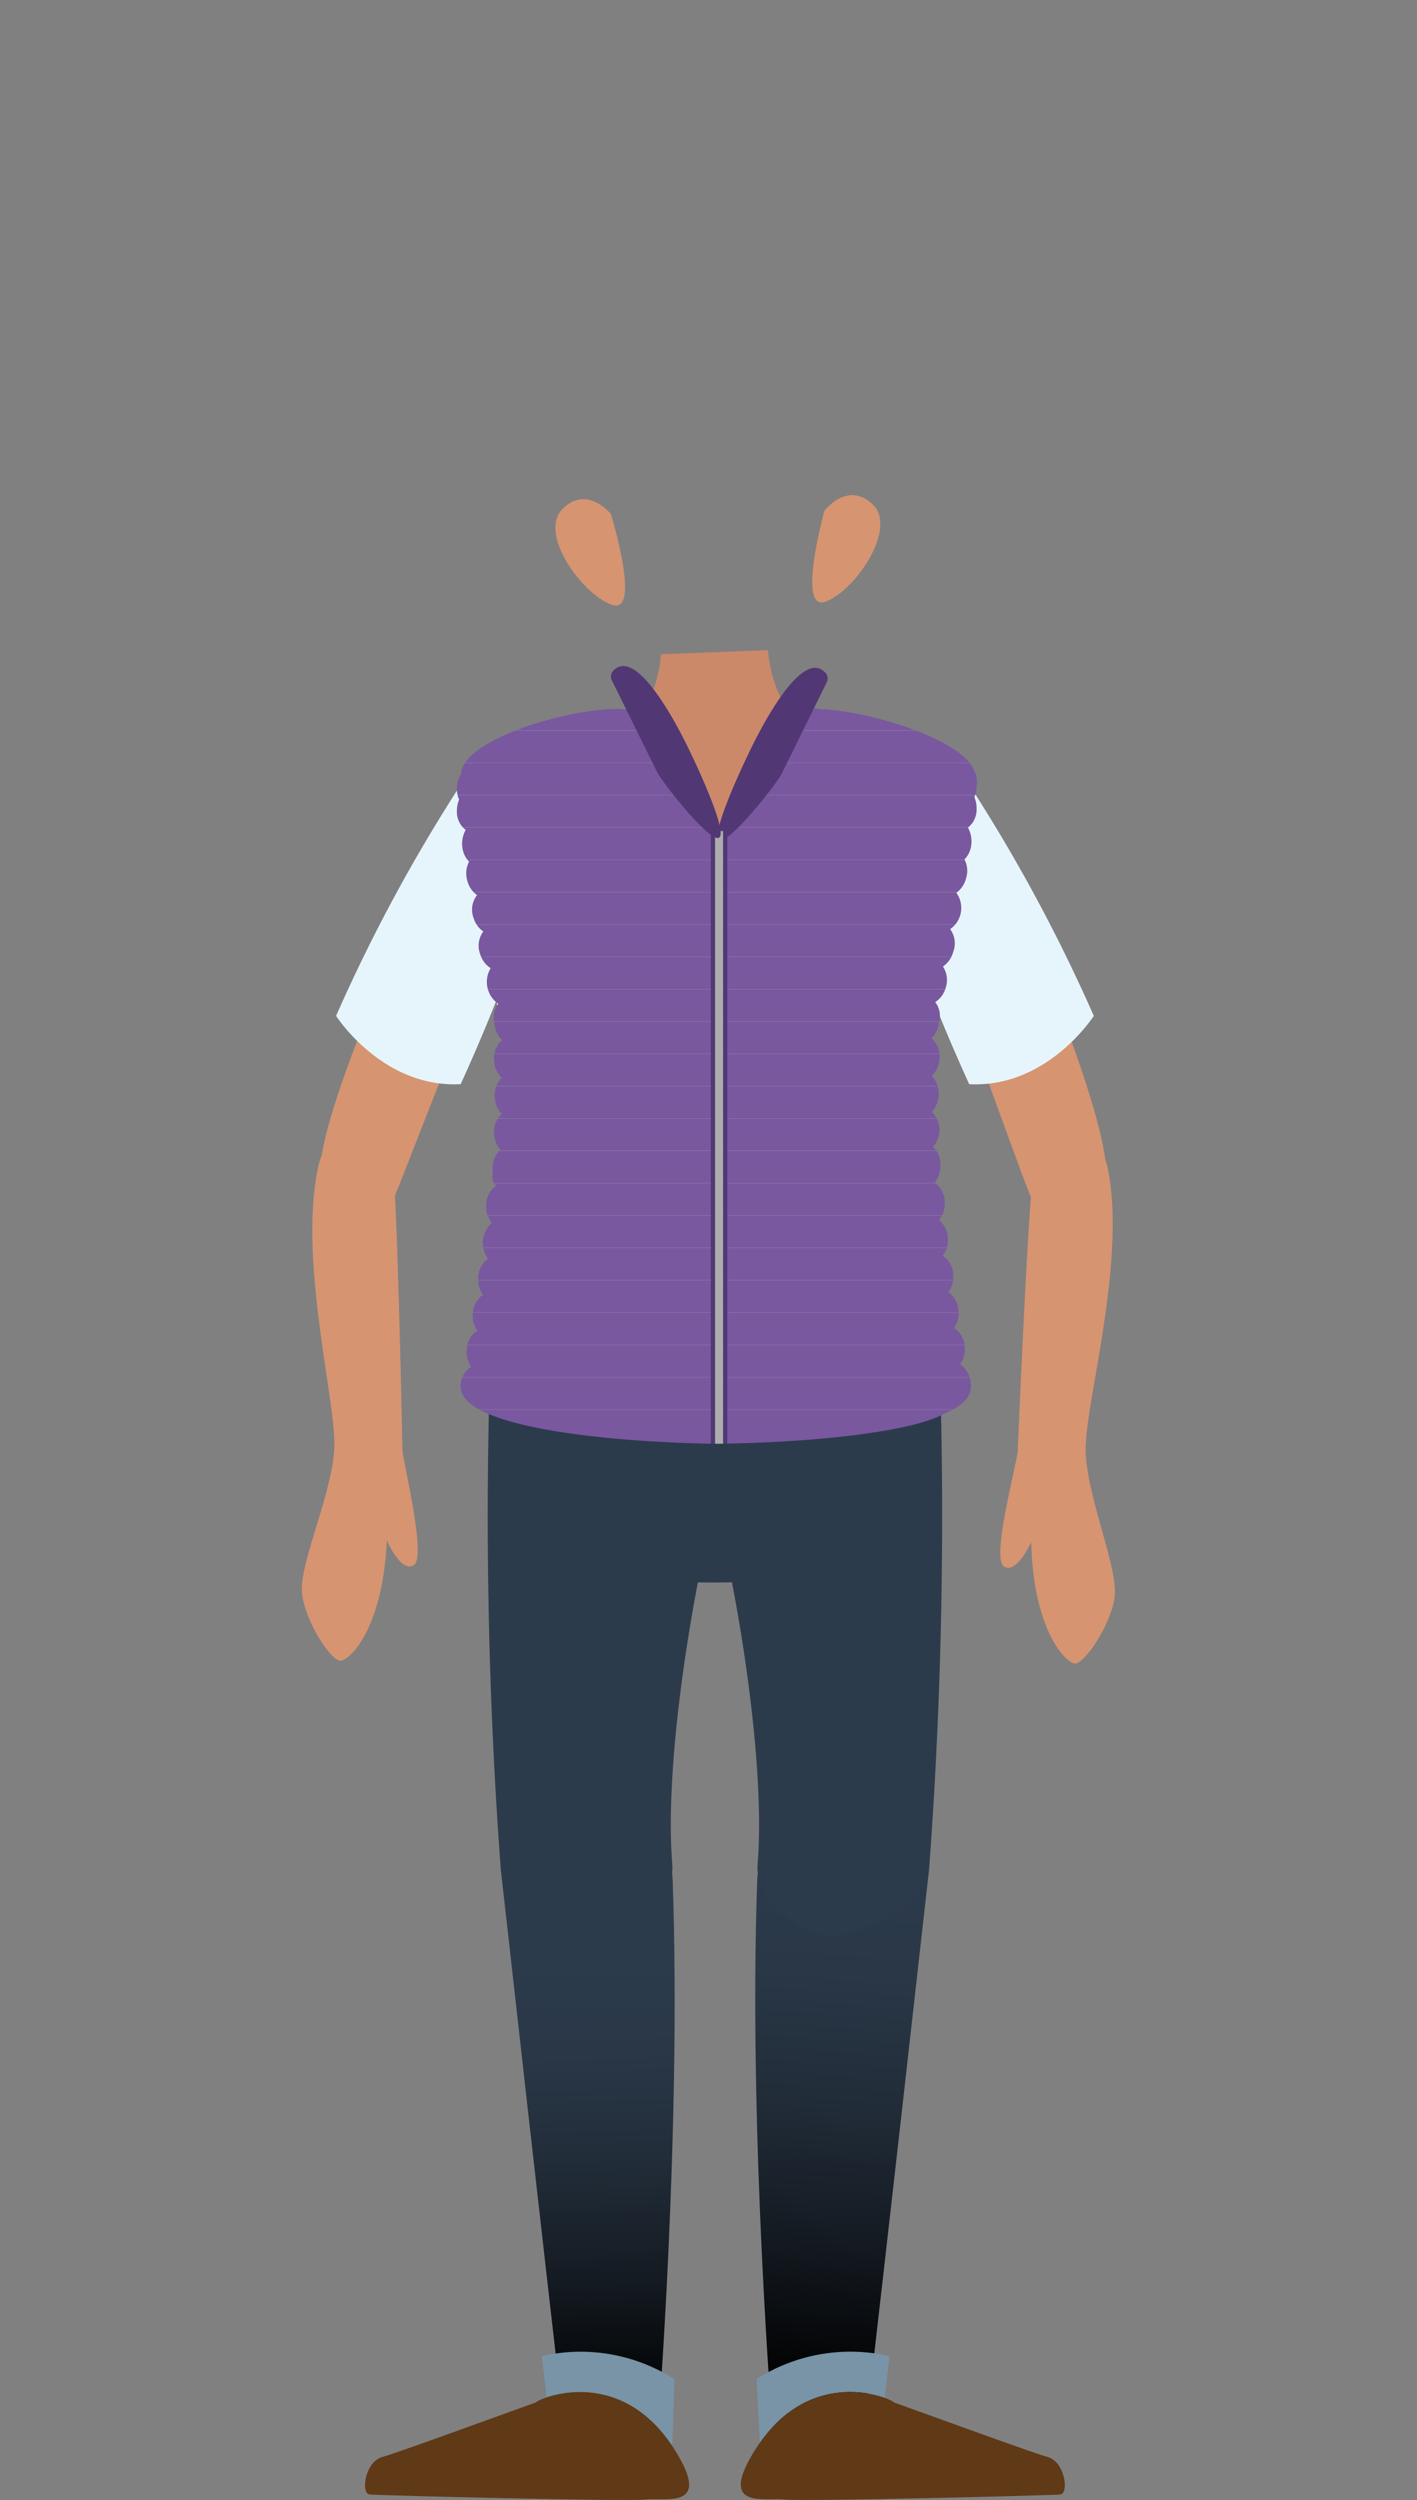 <svg xmlns="http://www.w3.org/2000/svg" xmlns:xlink="http://www.w3.org/1999/xlink" width="110" height="194" viewBox="0 0 110 194"><rect x="0" y="0" width="110" height="194" fill="#808080" stroke="none"/><defs><linearGradient id="New_Gradient_Swatch_4" x1="45.72" y1="152.13" x2="46.66" y2="187.06" gradientUnits="userSpaceOnUse"><stop offset="0" stop-color="#2c3b4c"/><stop offset="0.21" stop-color="#293747"/><stop offset="0.46" stop-color="#212c38"/><stop offset="0.73" stop-color="#131920"/><stop offset="1"/></linearGradient><linearGradient id="New_Gradient_Swatch_4-2" x1="65.52" y1="144.57" x2="62.71" y2="185.42" xlink:href="#New_Gradient_Swatch_4"/><clipPath id="clip-path"><path d="M75.14,64.22a2.21,2.21,0,0,1,.26,1.34,1.91,1.91,0,0,1-.53,1.13A1.91,1.91,0,0,1,75,68.14a2,2,0,0,1-.76,1.14,2,2,0,0,1-.48,2.82A1.86,1.86,0,0,1,74,73.86,2,2,0,0,1,73.2,75a1.91,1.91,0,0,1,.2,1.69,1.88,1.88,0,0,1-.8,1.07h0a1.76,1.76,0,0,1,.26,1.67.68.68,0,0,1,0,.14,2,2,0,0,1-.55,1,1.85,1.85,0,0,1,.61,1.69,2,2,0,0,1-.58,1.22,2.11,2.11,0,0,1,0,2.8A1.94,1.94,0,0,1,72.9,88,2,2,0,0,1,72.42,89a1.61,1.61,0,0,1,.47.7,2.12,2.12,0,0,1,.11.45,1.27,1.27,0,0,1,0,.28h0a.43.43,0,0,1,0,.16,1.93,1.93,0,0,1-.07.43,1.76,1.76,0,0,1-.37.75,1.87,1.87,0,0,1,.78,1.6,1.93,1.93,0,0,1-.45,1.29,2.08,2.08,0,0,1,.3,2.78A1.91,1.91,0,0,1,74,99.13a1.94,1.94,0,0,1-.38,1.14,1.84,1.84,0,0,1,.79,1.51,2,2,0,0,1-.35,1.28,1.83,1.83,0,0,1,.83,1.53,2,2,0,0,1-.35,1.27,2,2,0,0,1,.82,1.52c.19,1.5-1.76,2.15-2.08,2.33-2.48,1.38-10,2.23-17.51,2.32h-.22c-7.53-.09-19.85-1.16-19.79-4.45a1.77,1.77,0,0,1,.82-1.52,2,2,0,0,1-.35-1.28,1.8,1.8,0,0,1,.83-1.52,2,2,0,0,1-.36-1.28,1.86,1.86,0,0,1,.8-1.51,1.9,1.9,0,0,1-.38-1.14,1.92,1.92,0,0,1,.76-1.66,2.07,2.07,0,0,1,.31-2.78,1.93,1.93,0,0,1-.45-1.28,1.89,1.89,0,0,1,.77-1.6,1.56,1.56,0,0,1-.27-.47.78.78,0,0,1,0-.14.16.16,0,0,1,0-.09l0-.12a2,2,0,0,1,0-.26s0-.07,0-.1v-.3a1.57,1.57,0,0,1,.05-.3h0a1.66,1.66,0,0,1,.56-1,2,2,0,0,1-.48-1.08,1.91,1.91,0,0,1,.59-1.72,1.86,1.86,0,0,1-.54-1.18,1.94,1.94,0,0,1,.53-1.62,1.91,1.91,0,0,1-.58-1.23,1.87,1.87,0,0,1,.61-1.69,2,2,0,0,1-.56-1,1,1,0,0,1,0-.17,1.82,1.82,0,0,1,.26-1.65,2.06,2.06,0,0,1-.59-2.76,2,2,0,0,1-.82-1.1,1.86,1.86,0,0,1,.25-1.75,1.89,1.89,0,0,1-.74-1,1.84,1.84,0,0,1,.25-1.82,2,2,0,0,1-.76-1.14,2,2,0,0,1,.14-1.46,1.93,1.93,0,0,1-.52-1.12,2.19,2.19,0,0,1,.26-1.34,1.75,1.75,0,0,1-.68-1.48,2.25,2.25,0,0,1,.17-.87,2,2,0,0,1-.17-.85,2.15,2.15,0,0,1,.32-1.15c.15-3.24,12.52-6.28,14.43-4.51h0l5.83,9.59,5.23-9.79a4.32,4.32,0,0,1,2.51-.3h.16c3.65.2,10.49,2.27,11.6,4.61h0A1.94,1.94,0,0,1,75.81,61a2,2,0,0,1-.17.85,2.25,2.25,0,0,1,.17.87A1.78,1.78,0,0,1,75.14,64.22Z" fill="none"/></clipPath></defs><title>landian-28-body</title><g id="landians"><path d="M35.47,63S25.69,83.32,24.91,90.13c-.23,2-.07,4.53,2.26,5.23s3.55-2.7,3.87-3.52,7.85-20,8.5-21.75,1.2-5.61.5-6.93S36.43,60.68,35.47,63Z" fill="#d69471"/><path d="M35.76,60.9a128.14,128.14,0,0,0-9.67,17.93s3.59,5.62,9.67,5.3c0,0,4.84-10.44,5.15-14.34S40.91,60.59,35.76,60.9Z" fill="#e6f5fc"/><path d="M31.24,112.55s-.38-19.11-.69-20.93a3.91,3.91,0,0,0-2.83-3.48c-1.81-.65-2.72,1.09-3,2.32-1.61,7.32,1.41,18.34,1.23,21.93s-2.78,9.07-2.5,11.3,2.27,5.23,3,5.18,3.26-2.51,3.58-9.34c0,0,1.06,2.5,2.07,1.94S31.47,114.26,31.24,112.55Z" fill="#d69471"/><path d="M43.49,185.73s-1.18-10.07-4.61-40.63c-.76-6.74,13-7.86,13.34.86.69,19.41-1.18,42.88-1.18,42.88S49.73,186,43.49,185.73Z" fill="url(#New_Gradient_Swatch_4)"/><path d="M38.82,144.31a370.74,370.74,0,0,1-.72-39.91c.14-3.63,8.42-6.23,12.16-4.36,2.7,1.35,6.94,11.15,5.93,14.34-2,6.35-4.71,21.77-4,30.29.22,2.83-3.58,5.63-5.78,5.58C44.68,150.21,39.08,148.2,38.82,144.31Z" fill="#2c3b4c"/><path d="M67.51,185.73s1.18-10.07,4.61-40.63c.76-6.74-13-7.86-13.34.86C58.09,165.37,60,188.84,60,188.84S61.27,186,67.51,185.73Z" fill="url(#New_Gradient_Swatch_4-2)"/><path d="M72.18,144.31a370.74,370.74,0,0,0,.72-39.91c-.14-3.63-8.42-6.23-12.16-4.36-2.7,1.35-6.94,11.15-5.93,14.34,2,6.35,4.71,21.77,4,30.29-.22,2.83,3.58,5.63,5.78,5.58C66.32,150.21,71.92,148.2,72.18,144.31Z" fill="#2c3b4c"/><path d="M75.91,63.07s9.31,20.5,9.94,27.33c.18,2,0,4.53-2.39,5.17S80,92.79,79.67,92s-7.38-20.19-8-22-1.07-5.63-.34-6.93S75,60.7,75.91,63.07Z" fill="#d69471"/><path d="M75.24,60.9a128.14,128.14,0,0,1,9.67,17.93s-3.59,5.62-9.67,5.3c0,0-4.84-10.44-5.15-14.34S70.09,60.59,75.24,60.9Z" fill="#e6f5fc"/><path d="M64.25,57.45c-4.42-1.48-4.63-7-4.63-7l-8.31.32s-.21,5.47-4.63,6.94l8.84,26.3Z" fill="#cc8969"/><path d="M55.62,69.12s-5.57-8.73-5.89-13.57A42.09,42.09,0,0,1,44,57.94c-3,1-8.21,1.89-9.05,4.52,0,0,3.05,12,3.29,13.43,2.34,14,3.59,15.9.08,31.34-.8,3.49,17.38.29,17.38.29Z" fill="#e6f5fc"/><path d="M39.5,105.81c11.83,5.19,33.23,1.34,33.23,1.34L73,120.71s-19.54,5.14-34.84-.7C38.12,120,37.94,108.78,39.5,105.81Z" fill="#2c3b4c"/><path d="M55.22,69.12s5.49-8.53,6.11-13.28a58.38,58.38,0,0,0,5.49,2.1c2.94,1,8,1.74,8.86,4.37,0,0-2.81,12.14-3.11,13.58-3.51,16.84-1.95,19.64-.08,31.34.57,3.54-17.37.29-17.37.29Z" fill="#e6f5fc"/><path d="M61.49,55.6l3,1.4,1.26,6.76s-5.57-3-6.84-1.16Z" fill="#e6f5fc"/><path d="M49.73,55.55,46.36,57,45.1,63.76s5.58-3,6.84-1.16Z" fill="#e6f5fc"/><path d="M79,112.67s.81-19.11,1.16-20.91a3.89,3.89,0,0,1,2.91-3.41c1.82-.62,2.7,1.14,2.94,2.38,1.44,7.35-1.83,18.3-1.73,21.89s2.57,9.14,2.24,11.36-2.38,5.18-3.09,5.11-3.21-2.58-3.38-9.42c0,0-1.11,2.48-2.1,1.9S78.74,114.37,79,112.67Z" fill="#d69471"/><path d="M75.14,64.22a2.21,2.21,0,0,1,.26,1.34,1.91,1.91,0,0,1-.53,1.13A1.91,1.91,0,0,1,75,68.14a2,2,0,0,1-.76,1.14,2,2,0,0,1-.48,2.82A1.86,1.86,0,0,1,74,73.86,2,2,0,0,1,73.2,75a1.91,1.91,0,0,1,.2,1.69,1.88,1.88,0,0,1-.8,1.07h0a1.76,1.76,0,0,1,.26,1.67.68.68,0,0,1,0,.14,2,2,0,0,1-.55,1,1.85,1.85,0,0,1,.61,1.69,2,2,0,0,1-.58,1.22,2.11,2.11,0,0,1,0,2.8A1.94,1.94,0,0,1,72.9,88,2,2,0,0,1,72.42,89a1.61,1.61,0,0,1,.47.7,2.12,2.12,0,0,1,.11.45,1.27,1.27,0,0,1,0,.28h0a.43.43,0,0,1,0,.16,1.93,1.93,0,0,1-.07.43,1.76,1.76,0,0,1-.37.75,1.87,1.87,0,0,1,.78,1.6,1.93,1.93,0,0,1-.45,1.29,2.08,2.08,0,0,1,.3,2.78A1.91,1.91,0,0,1,74,99.13a1.94,1.94,0,0,1-.38,1.14,1.84,1.84,0,0,1,.79,1.51,2,2,0,0,1-.35,1.28,1.83,1.83,0,0,1,.83,1.53,2,2,0,0,1-.35,1.27,2,2,0,0,1,.82,1.52c.19,1.5-1.76,2.15-2.08,2.33-2.48,1.38-10,2.23-17.51,2.32h-.22c-7.53-.09-19.85-1.16-19.79-4.45a1.77,1.77,0,0,1,.82-1.52,2,2,0,0,1-.35-1.28,1.8,1.8,0,0,1,.83-1.52,2,2,0,0,1-.36-1.28,1.86,1.86,0,0,1,.8-1.51,1.9,1.9,0,0,1-.38-1.14,1.92,1.92,0,0,1,.76-1.66,2.07,2.07,0,0,1,.31-2.78,1.93,1.93,0,0,1-.45-1.28,1.89,1.89,0,0,1,.77-1.6,1.56,1.56,0,0,1-.27-.47.78.78,0,0,1,0-.14.16.16,0,0,1,0-.09l0-.12a2,2,0,0,1,0-.26s0-.07,0-.1v-.3a1.57,1.57,0,0,1,.05-.3h0a1.66,1.66,0,0,1,.56-1,2,2,0,0,1-.48-1.08,1.91,1.91,0,0,1,.59-1.72,1.86,1.86,0,0,1-.54-1.18,1.94,1.94,0,0,1,.53-1.62,1.91,1.91,0,0,1-.58-1.23,1.87,1.87,0,0,1,.61-1.69,2,2,0,0,1-.56-1,1,1,0,0,1,0-.17,1.82,1.82,0,0,1,.26-1.65,2.06,2.06,0,0,1-.59-2.76,2,2,0,0,1-.82-1.1,1.86,1.86,0,0,1,.25-1.75,1.89,1.89,0,0,1-.74-1,1.84,1.84,0,0,1,.25-1.82,2,2,0,0,1-.76-1.14,2,2,0,0,1,.14-1.46,1.93,1.93,0,0,1-.52-1.12,2.19,2.19,0,0,1,.26-1.34,1.75,1.75,0,0,1-.68-1.48,2.25,2.25,0,0,1,.17-.87,2,2,0,0,1-.17-.85,2.15,2.15,0,0,1,.32-1.15c.15-3.24,12.52-6.28,14.43-4.51h0l5.83,9.59,5.23-9.79a4.32,4.32,0,0,1,2.51-.3h.16c3.65.2,10.49,2.27,11.6,4.61h0A1.94,1.94,0,0,1,75.81,61a2,2,0,0,1-.17.85,2.25,2.25,0,0,1,.17.87A1.78,1.78,0,0,1,75.14,64.22Z" fill="#79589f"/><g clip-path="url(#clip-path)"><line x1="24.38" y1="56.68" x2="103.1" y2="56.68" fill="none" stroke="#cfd1d2" stroke-miterlimit="10" stroke-width="0.04" opacity="0.25"/><line x1="24.38" y1="59.19" x2="103.1" y2="59.19" fill="none" stroke="#cfd1d2" stroke-miterlimit="10" stroke-width="0.04" opacity="0.25"/><line x1="24.38" y1="64.21" x2="103.1" y2="64.21" fill="none" stroke="#cfd1d2" stroke-miterlimit="10" stroke-width="0.04" opacity="0.25"/><line x1="24.38" y1="69.23" x2="103.1" y2="69.23" fill="none" stroke="#cfd1d2" stroke-miterlimit="10" stroke-width="0.04" opacity="0.25"/><line x1="24.38" y1="61.7" x2="103.1" y2="61.7" fill="none" stroke="#cfd1d2" stroke-miterlimit="10" stroke-width="0.04" opacity="0.25"/><line x1="24.38" y1="66.72" x2="103.1" y2="66.72" fill="none" stroke="#cfd1d2" stroke-miterlimit="10" stroke-width="0.04" opacity="0.25"/><line x1="24.38" y1="76.76" x2="103.1" y2="76.76" fill="none" stroke="#cfd1d2" stroke-miterlimit="10" stroke-width="0.04" opacity="0.25"/><line x1="24.38" y1="79.27" x2="103.1" y2="79.27" fill="none" stroke="#cfd1d2" stroke-miterlimit="10" stroke-width="0.04" opacity="0.25"/><line x1="24.38" y1="71.74" x2="103.1" y2="71.74" fill="none" stroke="#cfd1d2" stroke-miterlimit="10" stroke-width="0.04" opacity="0.25"/><line x1="24.38" y1="74.25" x2="103.1" y2="74.25" fill="none" stroke="#cfd1d2" stroke-miterlimit="10" stroke-width="0.04" opacity="0.25"/><line x1="24.38" y1="86.79" x2="103.1" y2="86.79" fill="none" stroke="#cfd1d2" stroke-miterlimit="10" stroke-width="0.04" opacity="0.25"/><line x1="24.38" y1="94.32" x2="103.1" y2="94.32" fill="none" stroke="#cfd1d2" stroke-miterlimit="10" stroke-width="0.04" opacity="0.25"/><line x1="24.38" y1="89.3" x2="103.1" y2="89.3" fill="none" stroke="#cfd1d2" stroke-miterlimit="10" stroke-width="0.04" opacity="0.25"/><line x1="24.38" y1="96.83" x2="103.1" y2="96.83" fill="none" stroke="#cfd1d2" stroke-miterlimit="10" stroke-width="0.04" opacity="0.25"/><line x1="24.38" y1="81.78" x2="103.1" y2="81.78" fill="none" stroke="#cfd1d2" stroke-miterlimit="10" stroke-width="0.04" opacity="0.25"/><line x1="24.38" y1="84.28" x2="103.1" y2="84.28" fill="none" stroke="#cfd1d2" stroke-miterlimit="10" stroke-width="0.04" opacity="0.25"/><line x1="24.38" y1="91.81" x2="103.1" y2="91.81" fill="none" stroke="#cfd1d2" stroke-miterlimit="10" stroke-width="0.04" opacity="0.25"/><line x1="24.38" y1="99.34" x2="103.1" y2="99.34" fill="none" stroke="#cfd1d2" stroke-miterlimit="10" stroke-width="0.04" opacity="0.25"/><line x1="24.38" y1="106.87" x2="103.1" y2="106.87" fill="none" stroke="#cfd1d2" stroke-miterlimit="10" stroke-width="0.04" opacity="0.25"/><line x1="24.38" y1="109.38" x2="103.1" y2="109.38" fill="none" stroke="#cfd1d2" stroke-miterlimit="10" stroke-width="0.04" opacity="0.25"/><line x1="24.38" y1="101.85" x2="103.1" y2="101.85" fill="none" stroke="#cfd1d2" stroke-miterlimit="10" stroke-width="0.04" opacity="0.25"/><line x1="24.38" y1="104.36" x2="103.1" y2="104.36" fill="none" stroke="#cfd1d2" stroke-miterlimit="10" stroke-width="0.04" opacity="0.25"/></g><path d="M58,58.71c-.37.75-2.88,6.08-2.13,6.44s4.45-4.37,4.82-5.12l3.49-7.09a.65.65,0,0,0-.08-.71C62,49.84,58,58.71,58,58.71Z" fill="#513875"/><rect x="55.18" y="64.49" width="1.28" height="47.54" fill="#513875"/><rect x="55.51" y="64.49" width="0.62" height="47.54" fill="#adadad"/><path d="M53.68,58.57c.37.75,2.87,6.08,2.13,6.44S51.35,60.64,51,59.89L47.5,52.8a.63.63,0,0,1,.07-.71C49.66,49.71,53.68,58.57,53.68,58.57Z" fill="#513875"/><path d="M47.42,39.88s-1.86-2.3-3.76-.38,1.57,6.68,3.87,7.44S47.42,39.88,47.42,39.88Z" fill="#d69471"/><path d="M64,39.63s1.79-2.35,3.75-.49-1.38,6.72-3.66,7.55S64,39.63,64,39.63Z" fill="#d69471"/><path d="M52.37,184.63c-.08,1.8-.11,3.63-.19,5.14-3.38-4.85-8-4.33-9.75-3.72-.11-1-.24-2.05-.37-3.22A13.5,13.5,0,0,1,52.37,184.63Z" fill="#7894a6"/><path d="M69.05,182.83c-.14,1.18-.26,2.25-.37,3.23-1.76-.62-6.29-1.33-9.68,3.5-.09-1.5-.18-3.16-.27-4.95A13.56,13.56,0,0,1,69.05,182.83Z" fill="#7894a6"/><path d="M42.08,186.29c2.5-1-11,4-12.38,4.36s-1.71,2.85-1,2.92,20,.56,21.44.39,4.85.74,2.62-3.22C47.85,182,39.58,187.33,42.08,186.29Z" fill="#603917"/><path d="M68.92,186.29c-2.5-1,11,4,12.38,4.36s1.71,2.85,1,2.92-20,.56-21.44.39-4.85.74-2.62-3.22C63.15,182,71.42,187.33,68.92,186.29Z" fill="#603917"/></g></svg>